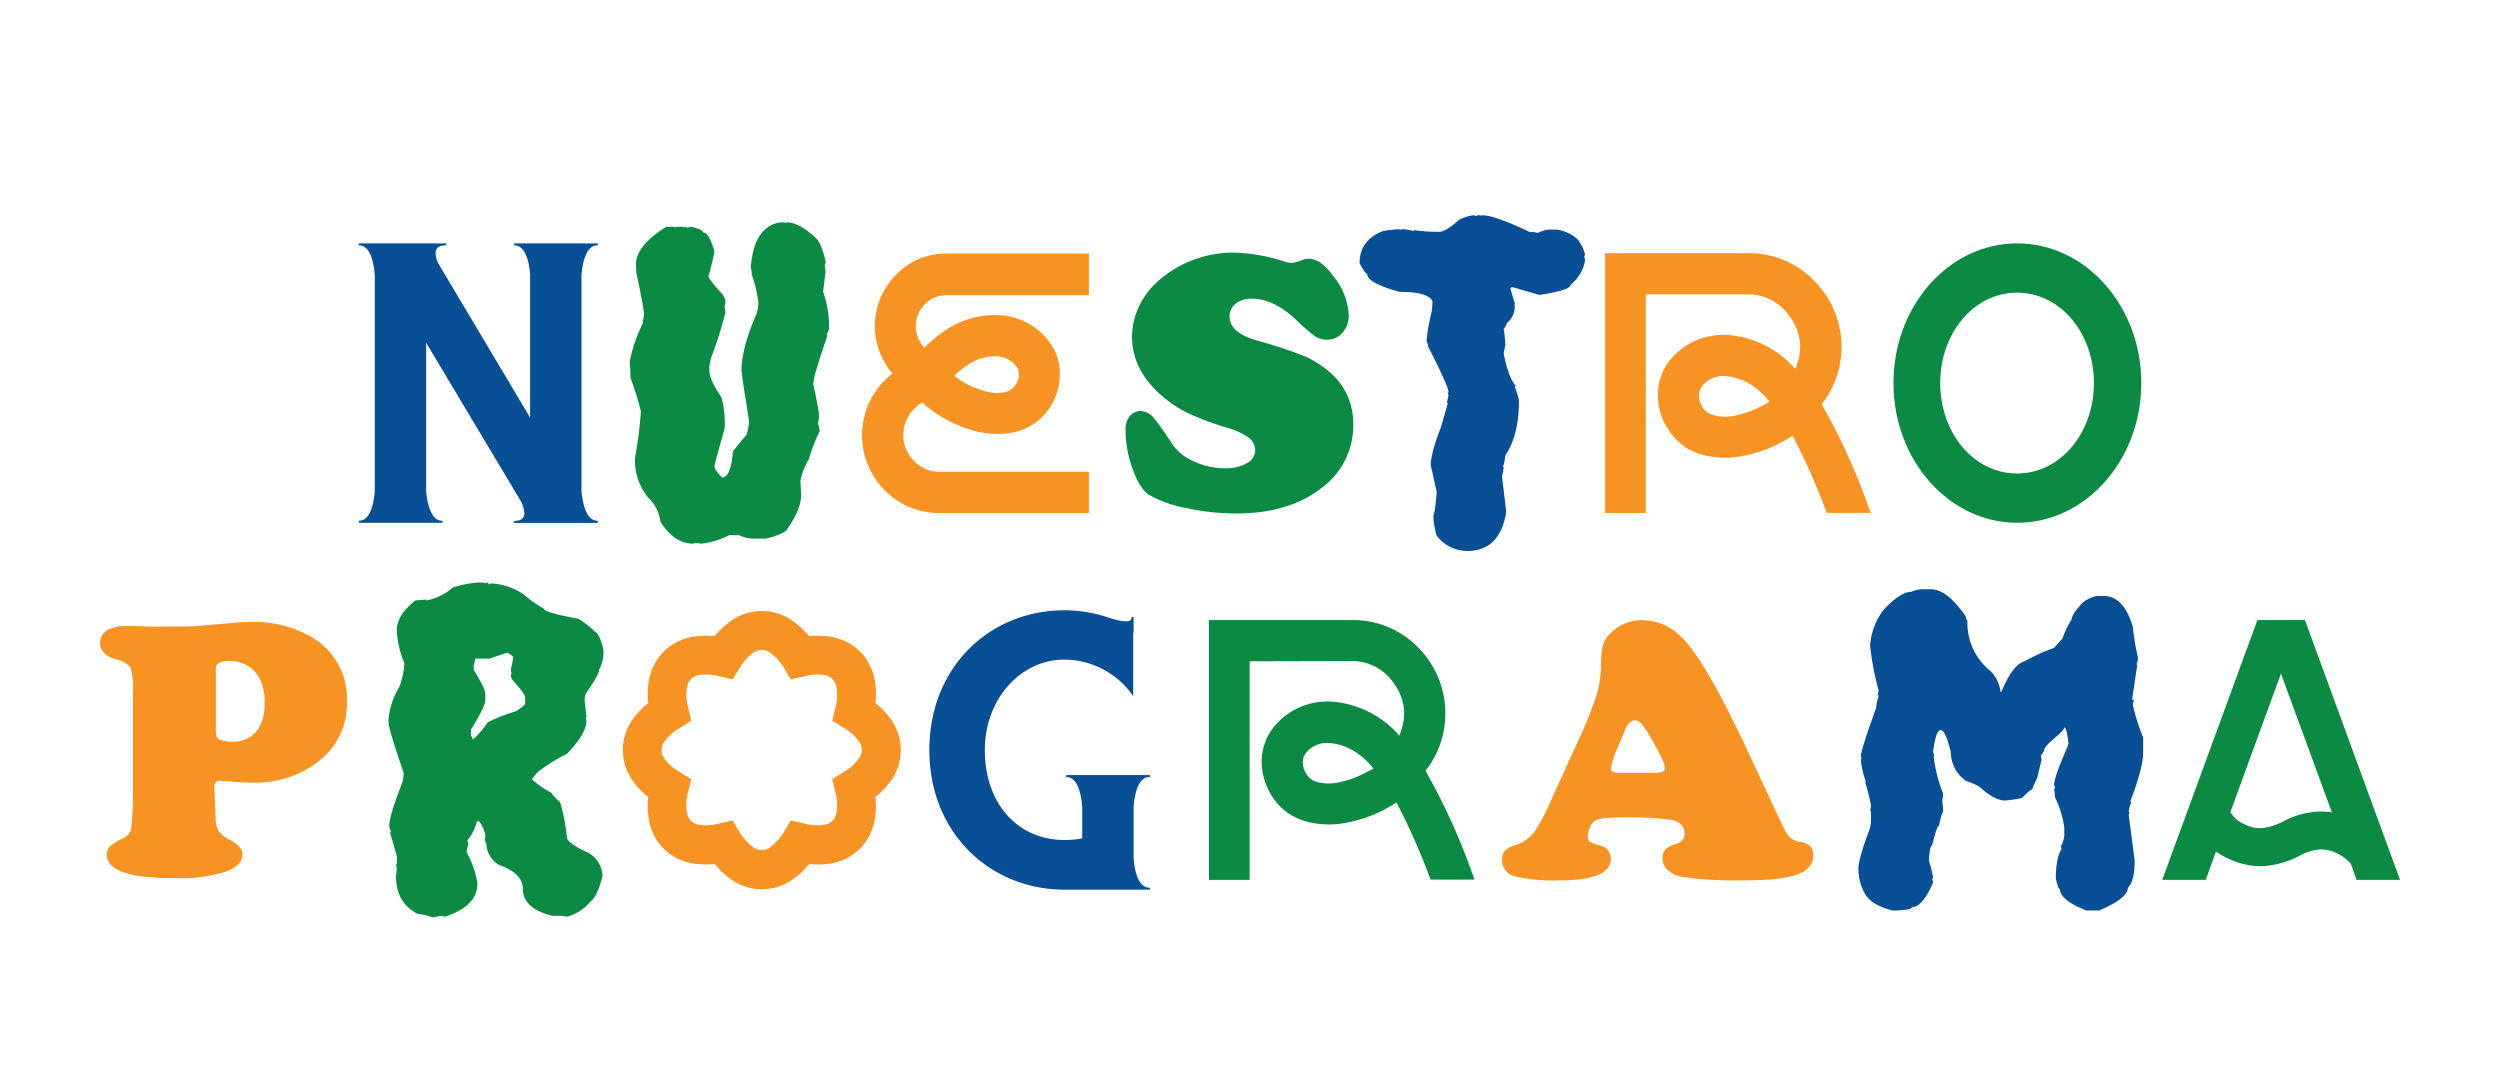 <svg id="Layer_1" data-name="Layer 1" xmlns="http://www.w3.org/2000/svg" viewBox="0 0 460 200"><defs><style>.cls-1{fill:#084f95;}.cls-2{fill:#0b8a44;}.cls-3{fill:#f69322;}</style></defs><path class="cls-1" d="M353.43,108.43h1.88c2,0,4.1,1.67,6.39,5a1.3,1.3,0,0,0,.31.79,11.35,11.35,0,0,0,4.37,9.36,6.62,6.62,0,0,1,1.72,3.74h.15c1.38-3.35,2.79-5.23,4.22-5.62a38.93,38.93,0,0,1,5.46-2.49l1.56-1.72a18.27,18.27,0,0,1,1.71-3.59c0-.57.68-1.56,2-3a5.93,5.93,0,0,1,2.65-1.25H387c2.55,0,4.37,1.93,5.46,5.77a39.44,39.44,0,0,0,.94,5.62c-.08.73-.18,1.09-.31,1.09l.15.31-.93,6.24.31.16-.16.78v.16a37.1,37.1,0,0,0,1.88,5.92v2.81c0,1.82-.78,4.79-2.34,8.89l.15.32a4.66,4.66,0,0,0-.47,1.56l.16.31-.16.31,1.1,8.42c0,2.58-.42,4.24-1.25,5,0,1.32-1.77,2.73-5.31,4.21h-2.34c-3.22-1.27-4.83-2.58-4.83-3.9-.24,0-.5-.68-.78-2q0-3.78,1.09-5.46a1.28,1.28,0,0,1-.16-.47,4.82,4.82,0,0,0,.63-2v-1.4a18.59,18.59,0,0,0-1.72-5.62,8.47,8.47,0,0,0-.15-1.4.14.14,0,0,1,.15-.16l-.15-.78q0-1.32,2.49-7a1.08,1.08,0,0,1,.16-.46q-.31-3-.78-3c0,.26-.57.89-1.72,1.87-1.35,1.12-2,1.9-2,2.34a2.65,2.65,0,0,1-.62.94l.16.78c-.52,2.08-.78,3.17-.78,3.28s-.45.72-.94,2.18c-.26,0-.88.52-1.87,1.56a26.48,26.48,0,0,1-3.12.47q-1.92,0-4.68-2.5a10.33,10.33,0,0,0-2.5-1.09,6.53,6.53,0,0,1-2.81-5.3c-.65-2.71-1.27-4.06-1.87-4.06s-1.06,1.35-1.4,4.06l.15.31v.78a27.2,27.2,0,0,0,1.72,6.55l-.16,1.4a17.6,17.6,0,0,1,.16,2c-.18,0-.44.83-.78,2.5-.26,0-.68,1.19-1.25,3.59-.28,0-.49.93-.62,2.8a18.93,18.93,0,0,1,.78,3.12l-.16.32a1.17,1.17,0,0,1,.16.62c-1.28,3-2.58,4.52-3.9,4.52,0,.37-1.15.58-3.43.63q-3.82-.9-5.15-3a9.45,9.45,0,0,1-1.25-4.83c0-1.09.67-3.43,2-7a5.36,5.36,0,0,0,.31-2v-1.09a1.21,1.21,0,0,0-.16-.63,1.51,1.51,0,0,0,.16-.78,33.75,33.75,0,0,0-1.09-4.36h.15a17.41,17.41,0,0,1-.93-4.06l.15-.31-.15-.31c0-.73.93-3.7,2.81-8.9a8.86,8.86,0,0,1,.46-2.18.14.14,0,0,0-.15-.16q.15-.81.15-.93a50.85,50.85,0,0,1-1.56-8.27,12.1,12.1,0,0,1,2.5-6.55c2.05-2.19,3.72-3.28,5-3.28A6.5,6.5,0,0,1,353.43,108.43Z"/><path class="cls-2" d="M88.05,107.18h.63a1.27,1.27,0,0,1,.62.16,1.34,1.34,0,0,1,.47-.16l.16.32a1.31,1.31,0,0,0,.46-.16,12,12,0,0,1,5.93,2,20.81,20.81,0,0,0,3.75,2.65q0,.7,6.39,1.87a18.18,18.18,0,0,1,3,2.34c.59.29,1.11,1.38,1.56,3.28a6.65,6.65,0,0,1-.78,3.74q0,.9-2.34,4.22a2.57,2.57,0,0,0-.32,1.24V129c.21,1.76.32,2.75.32,3a.15.15,0,0,1-.16.16,1.25,1.25,0,0,1,.16.46q0,2.38-3.59,6.09A33.51,33.51,0,0,0,99,142c-.72.78-1.09,1.25-1.09,1.41a17.36,17.36,0,0,0,3.59,2.49c0,.19.52.76,1.56,1.72a34.48,34.48,0,0,1,1.25,6.4c0,.72,1.25,1.66,3.74,2.8a5.05,5.05,0,0,1,2.81,4.37q-.9,3.68-2.18,4.68a8.71,8.71,0,0,1-4.37,2.81l-.78-.16h-1.87c-3.65-.91-5.46-2.57-5.46-5q0-2.81-4.37-4.37a4.7,4.7,0,0,1-2.34-4c-.13,0-.24-.37-.31-1.09h.15a5.29,5.29,0,0,0-1.25-3h-.31A8.59,8.59,0,0,1,86,154.61l.16.62c-.21.94-.31,1.46-.31,1.56a17.61,17.61,0,0,1,2,5.78q0,4.13-5.93,6.08h-.16a1.16,1.16,0,0,1-.47-.16l-1.71.32a8.6,8.6,0,0,0-2.65-.63q-4.07-2-4.06-7c.1-.91.16-1.43.16-1.56a.14.14,0,0,0-.16-.15l.16-.78v-1.1l-1.25-4.36.15-.32a2.6,2.6,0,0,1-.31-1.09q0-1.63,2.5-8.11a8.74,8.74,0,0,0,.15-1.56q-2.8-8-2.8-9.52a13.91,13.91,0,0,1,2-6.24,14.5,14.5,0,0,0,.94-4.36,17.46,17.46,0,0,1-1.4-6.09c0-1.84,1.14-3.67,3.43-5.46l2-.16v.16a10,10,0,0,0,4.83-2.34A18.19,18.19,0,0,1,88.05,107.18Zm2,14H87.43a7,7,0,0,1-.31,1.4l.15.31-.15.31q2.17,3.44,2.18,4.53v1.09q0,1.13-2.65,5.46v1.09a1.12,1.12,0,0,1,.31.63h.16a18.83,18.83,0,0,0,2.65-3.12,29.67,29.67,0,0,1,5.15-2c1.14-.76,1.71-1.22,1.71-1.41V128.4q0-.78-2.34-3.27a2.37,2.37,0,0,1-.31-.94.14.14,0,0,1,.16-.16l-.16-.78.47-2.18c0-.29-.37-.6-1.09-.94H93.2Z"/><path class="cls-3" d="M321.45,137.93l6.39,13.69a9.51,9.51,0,0,0,1.52,2.48,3.35,3.35,0,0,0,1.86.8c1.62.24,2.43,1.07,2.43,2.46q0,2.47-3,3.55c-2,.72-5.23,1.08-9.74,1.08a72.08,72.08,0,0,1-11.32-.64,5.18,5.18,0,0,1-2.69-1.23,3,3,0,0,1-1-2.25,2.19,2.19,0,0,1,.53-1.57,4.81,4.81,0,0,1,1.94-1q1.59-.54,1.59-1.83c0-1.51-.91-2.4-2.74-2.67a64.74,64.74,0,0,0-8.28-.4q-4.5,0-5.37.54a2.71,2.71,0,0,0-1,1.21,4,4,0,0,0-.4,1.69c0,.5.09.82.28,1a9,9,0,0,0,1.88.72,2.45,2.45,0,0,1,2.06,2.44q0,4-9.63,4a31.91,31.91,0,0,1-8-.74,3,3,0,0,1-2.36-3.11,2.35,2.35,0,0,1,.52-1.63,4.58,4.58,0,0,1,1.88-1,7.37,7.37,0,0,0,3.33-2.18,33.32,33.32,0,0,0,3.22-6l4.77-10.45a82,82,0,0,0,3.53-8.6,19.24,19.24,0,0,0,.93-5.59,17.21,17.21,0,0,1,.36-4,5,5,0,0,1,1.43-2.22,8,8,0,0,1,6-2.36,9.93,9.93,0,0,1,6.53,2.67Q313.2,120.32,321.45,137.93Zm-23.53,4.26h6.63c1.22,0,1.82-.27,1.82-.81,0-.75-.84-2.57-2.53-5.48a17.7,17.7,0,0,0-1.76-2.67,1.73,1.73,0,0,0-1.28-.68c-.81,0-1.49.76-2,2.27-.09.2-.42,1-1,2.4a18.82,18.82,0,0,0-1.42,4.12C296.37,141.91,296.89,142.19,297.92,142.19Z"/><path class="cls-3" d="M24.47,145V127.23a12.34,12.34,0,0,0-.47-4.38,3.92,3.92,0,0,0-2.57-1.5q-3-.88-3-3A2.61,2.61,0,0,1,19.67,116a7,7,0,0,1,3.72-.81c.54,0,1.88,0,4,.1h2q5.61,0,6.57-.08t6.88-.59a33.73,33.73,0,0,1,3.59-.2,21,21,0,0,1,9.87,2.26,13.08,13.08,0,0,1,7.53,12.44,13.34,13.34,0,0,1-5.27,11,18.93,18.93,0,0,1-12,3.89c-1.2,0-2.66-.08-4.4-.24-.92-.07-1.5-.1-1.72-.1-.65,0-1,.37-1,1.12v.2l.24,5.54a4.79,4.79,0,0,0,.59,2.42,5.69,5.69,0,0,0,2.14,1.64c1.47.79,2.2,1.64,2.2,2.57q0,2.13-3.24,3.28a29,29,0,0,1-9.2,1.15q-12.51,0-12.5-4.3a2.1,2.1,0,0,1,.54-1.55,11.71,11.71,0,0,1,2.53-1.56,2.46,2.46,0,0,0,1.42-1.79A71.86,71.86,0,0,0,24.47,145Zm15.25-22.07v11.49q0,1.32.57,1.59a5.76,5.76,0,0,0,2.47.47,5.66,5.66,0,0,0,3.75-1.25c1.46-1.19,2.2-3.2,2.2-6s-.86-5-2.57-6.35a6.25,6.25,0,0,0-3.92-1.25C40.55,121.62,39.72,122.06,39.72,122.94Z"/><path class="cls-2" d="M429.15,156.65a6.61,6.61,0,0,0-2.57-.34,10.54,10.54,0,0,0-3.57,1.2,16.77,16.77,0,0,1-6.31,1.85,13.07,13.07,0,0,1-3.61-.31,14.52,14.52,0,0,1-4.15-1.61,12.71,12.71,0,0,1-1.2-.76l-1.89,5.22h-8l17.51-47.81h8.75l17.5,47.81h-8l-1.07-3A8.49,8.49,0,0,0,429.15,156.65Zm-18-6.21a5.47,5.47,0,0,0,1.17.89,9.32,9.32,0,0,0,2.26.93,7,7,0,0,0,1.79.1,11.37,11.37,0,0,0,3.77-1.24,15.78,15.78,0,0,1,6.25-1.78,13.48,13.48,0,0,1,2.68.14l-9.37-25.54-9.31,25.47A6.39,6.39,0,0,0,411.17,150.44Z"/><path class="cls-3" d="M146,114.35a14.16,14.16,0,0,1,2.85,2.71,15.18,15.18,0,0,1,3.95.1,10,10,0,0,1,5.49,2.75A10.32,10.32,0,0,1,161,125.4a14,14,0,0,1,.07,3.95,13.92,13.92,0,0,1,2.75,2.85,9.72,9.72,0,0,1,0,11.6,13.63,13.63,0,0,1-2.75,2.84,13.26,13.26,0,0,1-.1,4,10.08,10.08,0,0,1-2.71,5.49h0a9.91,9.91,0,0,1-5.45,2.75,15.18,15.18,0,0,1-3.95.1,14.16,14.16,0,0,1-2.85,2.71,9.73,9.73,0,0,1-11.63,0,14.16,14.16,0,0,1-2.85-2.71,15.18,15.18,0,0,1-3.95-.1,9.63,9.63,0,0,1-8.2-8.24,13.26,13.26,0,0,1-.1-4,13.63,13.63,0,0,1-2.75-2.84,9.72,9.72,0,0,1,0-11.6,13.92,13.92,0,0,1,2.75-2.85,13.27,13.27,0,0,1,.1-3.95,10.08,10.08,0,0,1,2.71-5.49h0a10,10,0,0,1,5.46-2.75,15.18,15.18,0,0,1,3.95-.1,13.78,13.78,0,0,1,2.88-2.71,9.72,9.72,0,0,1,11.6,0Zm-5.8,5.22a2.91,2.91,0,0,0-1.71.61,9.24,9.24,0,0,0-2.34,2.65L134.8,125l-2.5-.58a9.23,9.23,0,0,0-3.54-.24,2.86,2.86,0,0,0-1.61.75,3.13,3.13,0,0,0-.76,1.65,8.83,8.83,0,0,0,.21,3.54l.58,2.47L125,134a8.18,8.18,0,0,0-2.64,2.33,2.6,2.6,0,0,0,0,3.37A8.18,8.18,0,0,0,125,142l2.16,1.37-.58,2.48a8.78,8.78,0,0,0-.21,3.53,3.09,3.09,0,0,0,.76,1.65,2.86,2.86,0,0,0,1.61.75,9.23,9.23,0,0,0,3.54-.24l2.5-.58,1.34,2.2a9.33,9.33,0,0,0,2.34,2.64,2.92,2.92,0,0,0,1.71.62,2.89,2.89,0,0,0,1.68-.62,9.48,9.48,0,0,0,2.34-2.64l1.34-2.2,2.5.58a9.23,9.23,0,0,0,3.54.24,2.86,2.86,0,0,0,1.61-.75,3,3,0,0,0,.75-1.65,8.58,8.58,0,0,0-.2-3.53l-.59-2.48,2.17-1.37a8.18,8.18,0,0,0,2.64-2.33,2.6,2.6,0,0,0,0-3.37,8.18,8.18,0,0,0-2.64-2.33l-2.17-1.37.59-2.47a8.63,8.63,0,0,0,.2-3.54,3,3,0,0,0-.75-1.65,2.86,2.86,0,0,0-1.61-.75,9.23,9.23,0,0,0-3.54.24l-2.5.58-1.34-2.19a9.39,9.39,0,0,0-2.34-2.65A2.87,2.87,0,0,0,140.19,119.57Z"/><path class="cls-2" d="M229.93,121.68V161.9h-7.48V114.09h26.22a16.7,16.7,0,0,1,12.22,5,17.17,17.17,0,0,1,1.41,22.75,116.87,116.87,0,0,1,8.51,18.64l.51,1.37h-8.1a119.3,119.3,0,0,0-6.28-14.21c-.43.3-.88.57-1.34.83a24.28,24.28,0,0,1-7.38,2.81,16.27,16.27,0,0,1-8.16-.21,10.83,10.83,0,0,1-6.32-5.08,11.76,11.76,0,0,1-1.58-6.38,10.27,10.27,0,0,1,2.44-6.11,12.63,12.63,0,0,1,4.53-3.36,13.19,13.19,0,0,1,5.52-1.07,18.24,18.24,0,0,1,12.81,6.28q2.51-5.9-2-10.88a9.35,9.35,0,0,0-6.83-2.84Zm22.79,19.73q-3.6-4.4-8.24-4.7a5,5,0,0,0-2.33.41,4.87,4.87,0,0,0-1.82,1.37,2.85,2.85,0,0,0-.62,1.58,4.17,4.17,0,0,0,.59,2.23,3.38,3.38,0,0,0,2,1.58,8.53,8.53,0,0,0,4.36,0,17.25,17.25,0,0,0,5.12-2C252.15,141.78,252.45,141.59,252.72,141.41Z"/><path class="cls-1" d="M171,138c0-15.28,11.12-25.71,24.88-25.71a25.13,25.13,0,0,1,8.54,1.51l-.15-.08a10.42,10.42,0,0,0,2.87.61c.61,0,1.06-.15,1.06-.68,0-.08.08-.15.23-.15a.15.15,0,0,1,.15.15v2.8l-.07-.08v11.72a15.51,15.51,0,0,0-12.63-6.73c-8.09,0-14.67,7.26-14.67,16.64,0,9.83,6,16.56,14.67,16.56a15.56,15.56,0,0,0,3.25-.31v-5.74c-.08-1.06-.45-5.52-2.87-5.52-.08,0-.08-.08-.08-.23s0-.15.08-.15h15.19a.16.16,0,0,1,.16.15c0,.15-.08.23-.16.23-2.42,0-2.79,4.46-2.87,5.52v9.3c.08,1.06.45,5.52,2.87,5.52a.16.16,0,0,1,.16.15c0,.15-.08.22-.16.22H195.92C182.16,163.7,171,153.27,171,138Z"/><path class="cls-1" d="M271.22,39.6l.31.15a1.26,1.26,0,0,1,.62-.15h.16a.14.14,0,0,1,.16.15.13.13,0,0,0,.15-.15q2.43,0,8.9,3.12a3.1,3.1,0,0,1,1.4.15,8.05,8.05,0,0,1,1.87-.62h1.72A7.44,7.44,0,0,1,290.25,44a8,8,0,0,1,1.41,2.81l-.16.31.16.78A7.31,7.31,0,0,1,289,52.39c0,.67-1.92,1.3-5.77,1.87l-4.83-1.4h-.16c-.21,0-.31.13-.31.31l.78,2.65v.31a3.89,3.89,0,0,1-1.41,3.28c-.31.73-.52,1.09-.62,1.09a28.84,28.84,0,0,1,.31,3,11.89,11.89,0,0,0-.31,1.56q.85,4.29,2.18,5.93c0,.11-.05.16-.15.16a21.64,21.64,0,0,1,.78,2.49q0,6.48-2.5,10.14c-.18,1.36-.34,2-.47,2a.14.14,0,0,0,.16.16,11.47,11.47,0,0,1-.31,1.72l.78,6.55q-1.17,7.17-7.18,7.17a7.17,7.17,0,0,1-5.62-2.8,15.06,15.06,0,0,1-.62-3.75c.21-.23.42-1.69.62-4.37l-1.09-4.83c0-1.49.63-3.83,1.87-7l1.25-4.37a.14.14,0,0,0-.15-.16l.31-1.4a1.16,1.16,0,0,1-.16-.47h.16q0-1.12-3.75-8.42c-.1-.63-.2-.94-.31-.94a32.2,32.2,0,0,1,.94-5.46,13.87,13.87,0,0,0,.15-2q-.81-1.71-6.08-1.71-5.93-1.65-5.93-3.28c-.28-.1-.75-.78-1.4-2,0-2.83,1.45-4.81,4.37-5.93a23.2,23.2,0,0,1,3-.31v.16l.31-.16a8.27,8.27,0,0,1,2.19.31.13.13,0,0,0,.15-.15,29.56,29.56,0,0,0,4.68.31c.76,0,1.95-.73,3.59-2.18A7.31,7.31,0,0,1,271.22,39.6Z"/><path class="cls-2" d="M144.42,40.92v.16l.32-.16c1.66,0,3.59,1.09,5.77,3.28a13,13,0,0,1,1.4,4v.16a1.26,1.26,0,0,0-.15.62l.15.94-.46,3.74a19.41,19.41,0,0,1,1.09,6.87c-.21.62-.37.93-.47.93l.16.32c-1.67,4.91-2.5,7.67-2.5,8.26,0,.21,0,.32-.16.32.73,3.4,1.1,5.33,1.1,5.77V77l-.16.93a5.23,5.23,0,0,1,.31,1.41,33.74,33.74,0,0,0-2,5.15,13.88,13.88,0,0,0-1.56,4c.11,1.51.16,2.34.16,2.5q0,2.81-2.81,6.71a11.37,11.37,0,0,1-3.74,1.4h-2.5a6,6,0,0,1-2.34-.62h-1.87a14.49,14.49,0,0,1-5.15,1.56l-1.09-.16-.31.16q-3.56,0-6.09-4.06a7.46,7.46,0,0,0-2.34-4.52,10.84,10.84,0,0,1-2.34-7.18,79.12,79.12,0,0,0,1.09-8.58A60.73,60.73,0,0,0,116,69.47a22,22,0,0,0-.15-2.81,27.6,27.6,0,0,1,2.34-7,17.26,17.26,0,0,0,.31-1.87q0-.85-1.41-7.64L117,48.72q0-3.51,5.61-7H124c.1,0,.15,0,.15.16l.32-.16h1.09c.1,0,.15,0,.15.16a.14.14,0,0,0,.16-.16l.62.16a4,4,0,0,0,.63-.16c1.38.29,2.16.65,2.34,1.09.65,0,1.32,1.15,2,3.44a39.64,39.64,0,0,1-1.1,4.52c0,.42.84,1.51,2.5,3.28a2.79,2.79,0,0,1,.62,1.56l-.15.78.15,1.09A71,71,0,0,1,131,65.41a9.09,9.09,0,0,0-.47,2v.78q0,1.68,2.18,4.84a17.44,17.44,0,0,1,.63,5.77q-1.87,6.63-1.87,6.87c0,.57.46,1.3,1.4,2.18,1.07,0,1.74-1.61,2-4.84,1.17-1.45,2-2.44,2.49-3a11.42,11.42,0,0,0,.47-2.5l-1.25-8a5,5,0,0,0-.15-1.25q0-4.17,2.81-10.61a9,9,0,0,0,.31-1.87,23.62,23.62,0,0,0-1.25-5.31,2.14,2.14,0,0,0-.16-1.09q.44-6.9,4.53-8.27A4.93,4.93,0,0,1,144.42,40.92Z"/><path class="cls-2" d="M227.48,46.49a32.91,32.91,0,0,1,9.13,1.72,4.17,4.17,0,0,0,1.08.2,9.89,9.89,0,0,0,2-.61,3.35,3.35,0,0,1,1.15-.2c1.51,0,3.1,1.2,4.78,3.58A12,12,0,0,1,248.17,58a4.74,4.74,0,0,1-1.13,3.2,3.56,3.56,0,0,1-2.76,1.3,4,4,0,0,1-2.19-.54,36.81,36.81,0,0,1-3.72-3.21q-4.06-3.8-8-3.79a4.7,4.7,0,0,0-3,.91,3,3,0,0,0-1.13,2.4c0,2,1.73,3.44,5.17,4.43a76.9,76.9,0,0,1,9,3Q249,69.91,249,78.06a14.23,14.23,0,0,1-5.88,11.76q-6,4.67-15.72,4.66a43.29,43.29,0,0,1-9.12-1A21.68,21.68,0,0,1,211.33,91q-1.62-1.1-2.93-4.72a21.09,21.09,0,0,1-1.3-7.08,3.94,3.94,0,0,1,.68-2.5,2.59,2.59,0,0,1,2.13-1.08A3.36,3.36,0,0,1,212.37,77a49.38,49.38,0,0,1,3.35,4.77,9.16,9.16,0,0,0,4,3.14,13.26,13.26,0,0,0,5.63,1.25,7.85,7.85,0,0,0,4.06-.92,2.75,2.75,0,0,0,1.55-2.39,2.89,2.89,0,0,0-1.22-2.33,12.51,12.51,0,0,0-4-1.83,53.27,53.27,0,0,1-7.37-2.78,22.13,22.13,0,0,1-4.73-3.2q-5.34-4.73-5.34-10.75a13,13,0,0,1,1.38-5.79,14.56,14.56,0,0,1,3.93-4.89A20.79,20.79,0,0,1,227.48,46.49Z"/><path class="cls-3" d="M168.16,75.27a6.78,6.78,0,0,0,0,9.54,6.52,6.52,0,0,0,4.77,2h27.42v7.58H172.93a13.88,13.88,0,0,1-10.13-4.18,14.35,14.35,0,0,1,0-20.25,15.24,15.24,0,0,1,1.41-1.24,13.37,13.37,0,0,1,.65-18.15,12.69,12.69,0,0,1,9.34-3.92h26.15v7.66H174.2a5.4,5.4,0,0,0-4,1.65,5.71,5.71,0,0,0-.11,8A26.77,26.77,0,0,1,174,60.75,16.17,16.17,0,0,1,183.94,58a12.77,12.77,0,0,1,5.26,1.51,12.18,12.18,0,0,1,4.05,3.64A9.79,9.79,0,0,1,195,69.23a11.26,11.26,0,0,1-2,6,10.53,10.53,0,0,1-6.55,4.33,15.88,15.88,0,0,1-7.83-.48,24.77,24.77,0,0,1-6.83-3.33,19.65,19.65,0,0,1-2.12-1.72A7.63,7.63,0,0,0,168.16,75.27Zm12.63-3.43a7.8,7.8,0,0,0,4.05.34,3.08,3.08,0,0,0,1.95-1.27,3.41,3.41,0,0,0,.69-1.92,2.33,2.33,0,0,0-.38-1.44,5,5,0,0,0-1.54-1.41,5.14,5.14,0,0,0-2.1-.58,8.59,8.59,0,0,0-5.35,1.58,15.51,15.51,0,0,0-2.54,2l.58.45A15.81,15.81,0,0,0,180.79,71.84Z"/><path class="cls-3" d="M302.83,54.16V94.39h-7.49V46.58h26.22a16.69,16.69,0,0,1,12.22,5.05,17.17,17.17,0,0,1,1.41,22.75A115.13,115.13,0,0,1,343.7,93l.52,1.37h-8.1a120.93,120.93,0,0,0-6.28-14.21,15.51,15.51,0,0,1-1.34.82,24.23,24.23,0,0,1-7.38,2.82,16.31,16.31,0,0,1-8.17-.21,10.85,10.85,0,0,1-6.31-5.08,11.59,11.59,0,0,1-1.58-6.38A10.19,10.19,0,0,1,307.49,66,12.63,12.63,0,0,1,312,62.68a13.27,13.27,0,0,1,5.53-1.07,18.22,18.22,0,0,1,12.8,6.28q2.5-5.89-2-10.88a9.29,9.29,0,0,0-6.83-2.85ZM325.61,73.9q-3.6-4.4-8.23-4.7a5,5,0,0,0-2.34.41A4.84,4.84,0,0,0,313.22,71a2.83,2.83,0,0,0-.61,1.58,4.16,4.16,0,0,0,.58,2.23,3.4,3.4,0,0,0,2.06,1.58,8.43,8.43,0,0,0,4.36,0,17.17,17.17,0,0,0,5.11-2C325,74.27,325.34,74.08,325.61,73.9Z"/><path class="cls-1" d="M82.11,44.93c0,.15-.07.22-.15.22-1.43,0-1.81.68-1.81,1.44a4.43,4.43,0,0,0,.68,2.19L97.54,76.84V50.52c-.08-1.21-.53-5.37-2.87-5.37-.08,0-.08-.07-.08-.22s0-.15.08-.15h15.19a.15.15,0,0,1,.15.15c0,.15-.07.22-.15.22-2.34,0-2.79,4.39-2.87,5.52V90.3c.08,1,.53,5.51,2.87,5.51A.16.16,0,0,1,110,96c0,.15-.07.22-.15.22H94.67c-.08,0-.08-.07-.08-.22s0-.16.08-.16c1.43,0,1.81-.68,1.81-1.43a5.93,5.93,0,0,0-.6-2.12L78.41,63.07V90.3c.07,1,.53,5.51,2.87,5.51a.16.16,0,0,1,.15.16c0,.15-.07.22-.15.22H66.08c-.07,0-.07-.07-.07-.22s0-.16.07-.16c2.42,0,2.8-4.46,2.88-5.51V50.67c-.08-1.13-.46-5.52-2.88-5.52-.07,0-.07-.07-.07-.22s0-.15.07-.15H82A.15.15,0,0,1,82.11,44.93Z"/><path class="cls-2" d="M394,70.48c0,14.22-10.28,25.71-22.83,25.71S348.4,84.7,348.4,70.48s10.21-25.7,22.76-25.7S394,56.27,394,70.48Zm-37,0c0,9.15,6.12,16.64,14.14,16.64s14.14-7.49,14.14-16.64-6.13-16.63-14.14-16.63S357,61.34,357,70.48Z"/></svg>